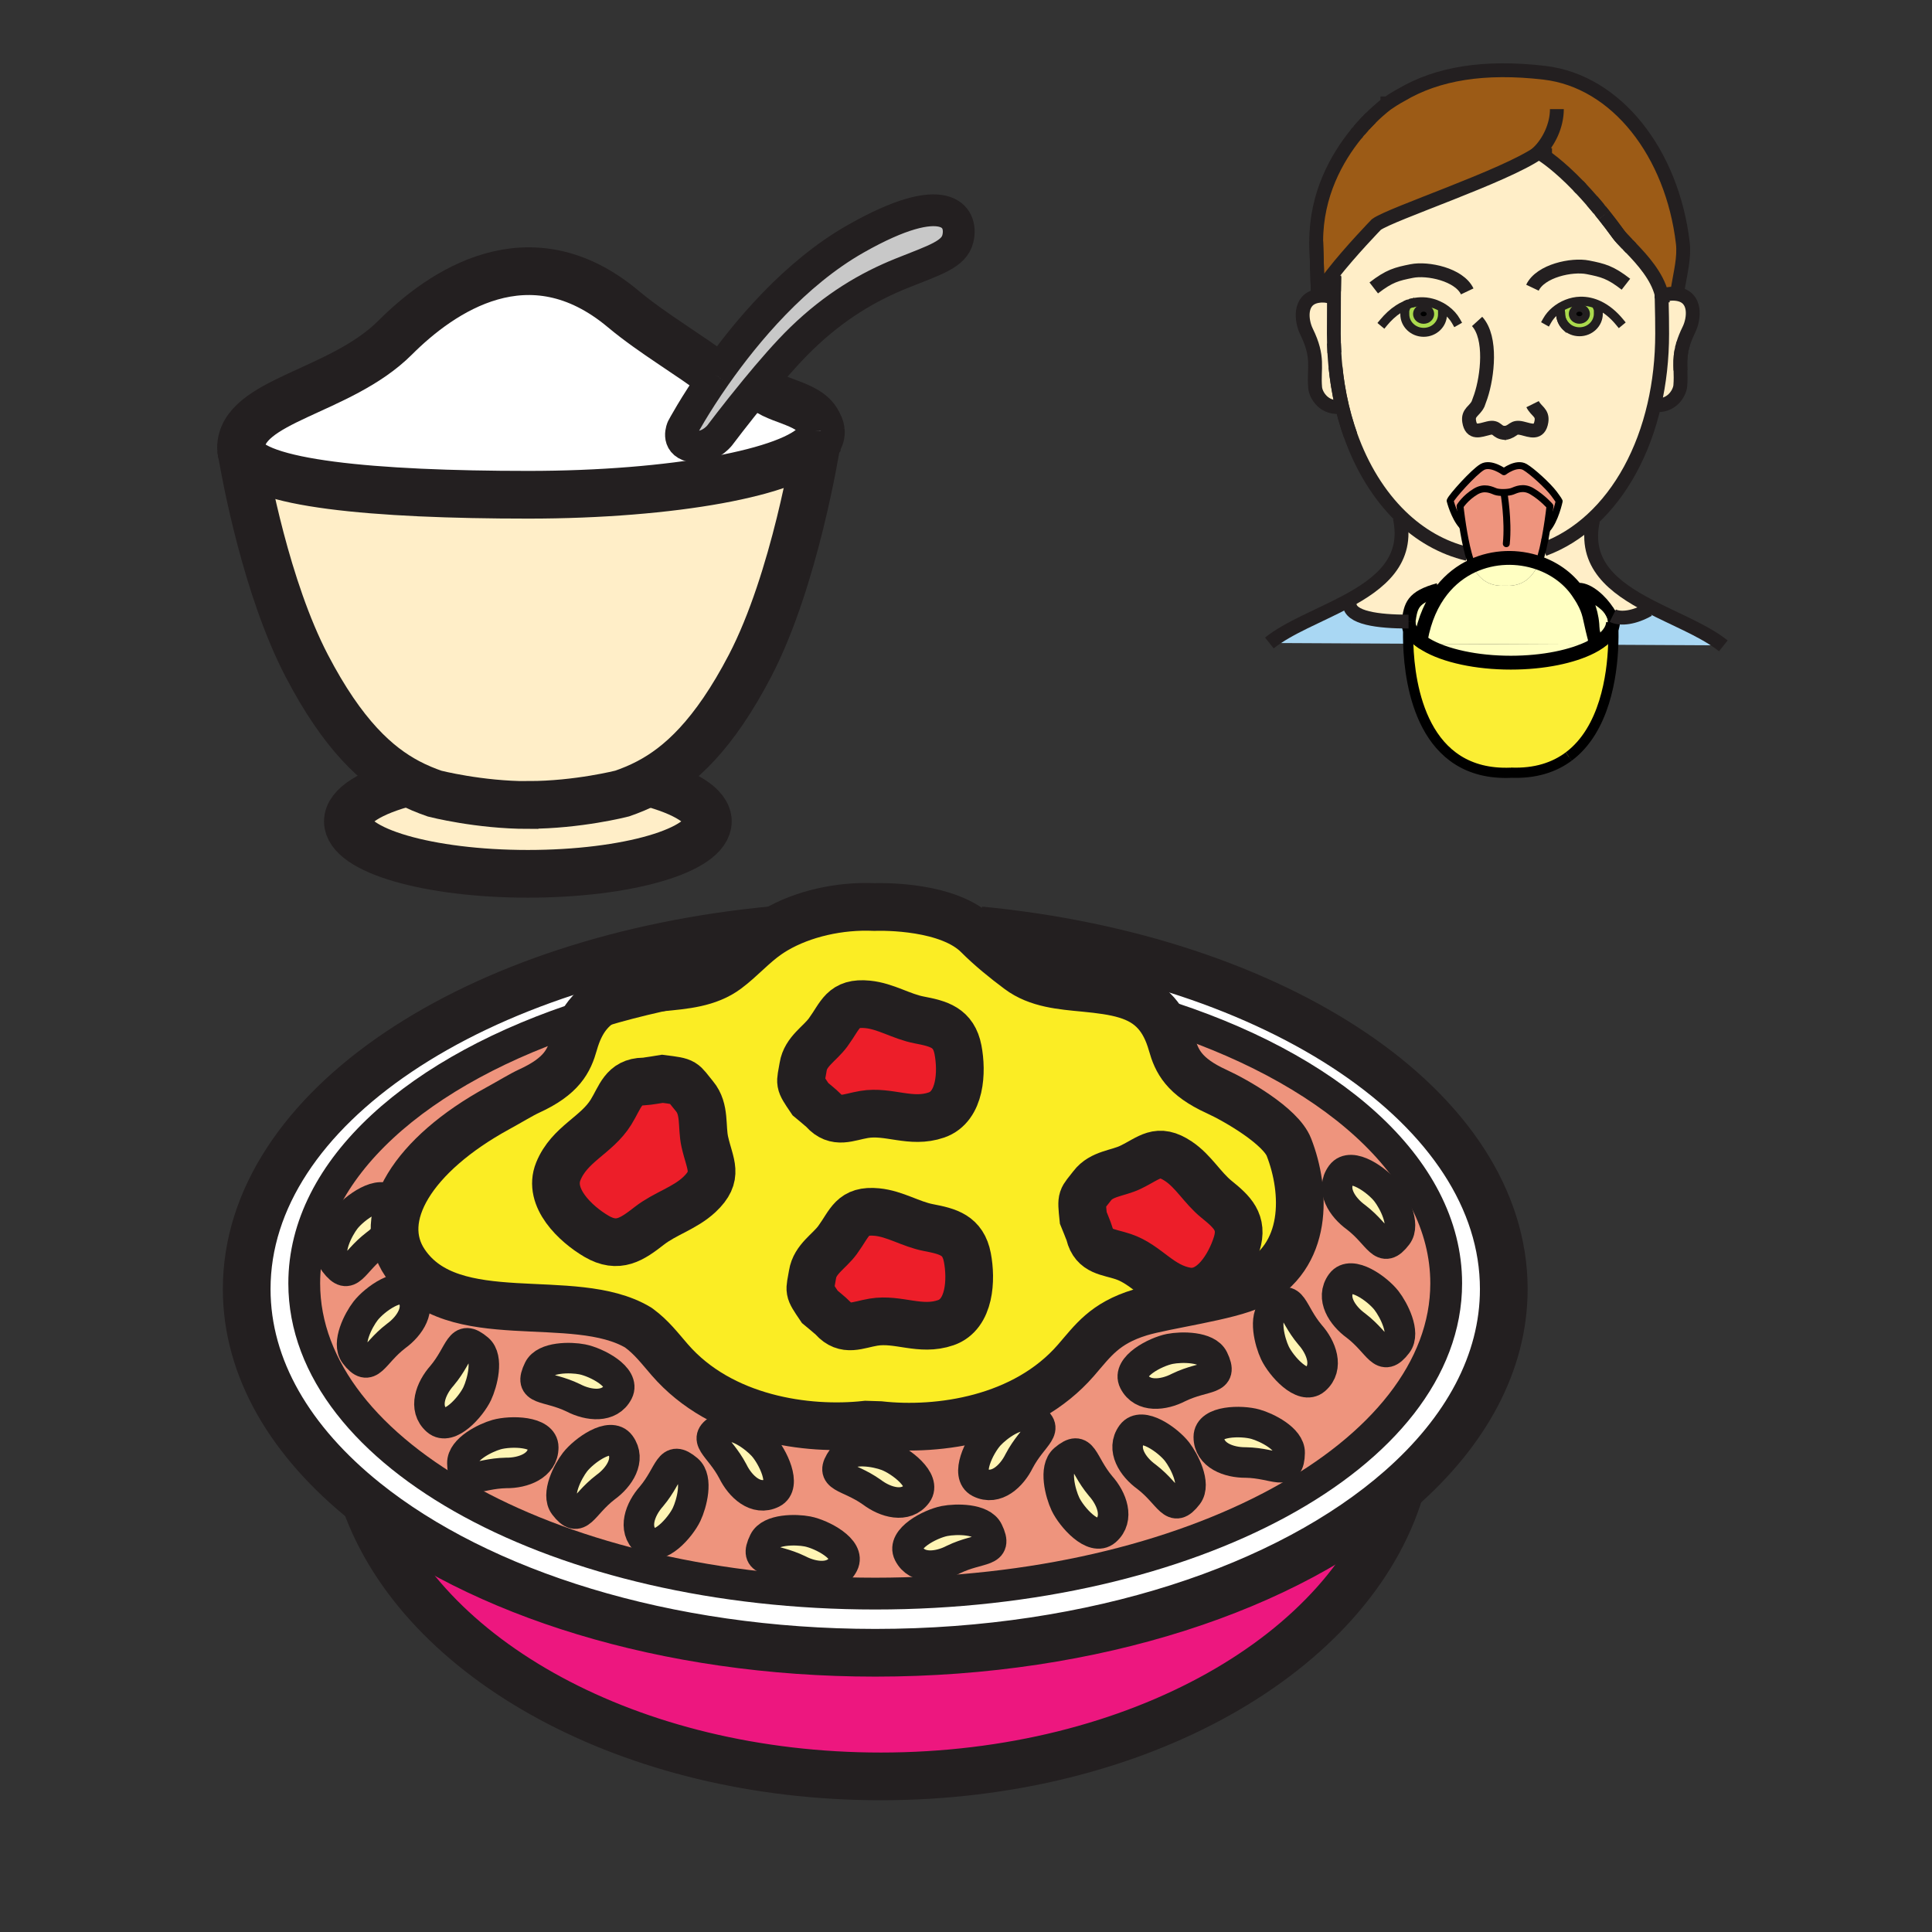 <?xml version="1.0" encoding="iso-8859-1"?>
<!-- Generator: Adobe Illustrator 12.0.1, SVG Export Plug-In . SVG Version: 6.00 Build 51448)  -->
<!DOCTYPE svg PUBLIC "-//W3C//DTD SVG 1.1//EN" "http://www.w3.org/Graphics/SVG/1.1/DTD/svg11.dtd">
<svg  version="1.1" id="Layer_1" xmlns="http://www.w3.org/2000/svg" xmlns:xlink="http://www.w3.org/1999/xlink" width="850.499" height="850.502"
	 viewBox="0 0 850.499 850.502" style="overflow:visible;enable-background:new 0 0 850.499 850.502;" xml:space="preserve">
<rect x="0" y="0" width="850.499" height="850.502" fill="#333333" stroke="none"/>
<g>
	<g id="XMLID_9_">
		<g>
			<path style="fill:#FFEEC8;" d="M738.479,129.455c8.498,1.363,7.353,10.902,5.018,15.654c-1.149,2.343-1.96,4.391-2.526,6.233
				c-0.069,0.231-0.14,0.457-0.2,0.679c-0.057,0.205-0.113,0.405-0.166,0.605c-0.069,0.274-0.139,0.544-0.195,0.806
				c-0.087,0.366-0.161,0.723-0.223,1.072c-0.592,3.136-0.501,5.749-0.413,8.537c0.065,2.06,0.13,4.216-0.074,6.747
				c-0.271,3.263-3.895,9.517-11.451,8.458c2.252-9.769,3.459-20.279,3.459-31.316c0-5.144-0.057-8.942-0.192-14.465
				c-0.009-0.392-0.018-0.797-0.03-1.207c-0.009-0.414-0.018-0.836-0.03-1.272h0.104l0.818-0.008
				c1.246-0.444,2.588-0.693,4.025-0.693C737.076,129.285,737.769,129.342,738.479,129.455z"/>
			<path style="fill:#FFEEC8;" d="M731.483,131.258c0.013,0.41,0.021,0.814,0.03,1.207
				C731.501,132.073,731.492,131.668,731.483,131.258z"/>
			<path style="fill:#FFEEC8;" d="M731.448,129.986c-0.004-0.174-0.008-0.353-0.013-0.531c0.005,0.179,0.009,0.353,0.018,0.531
				c0.013,0.436,0.021,0.858,0.03,1.272C731.471,130.845,731.462,130.422,731.448,129.986z"/>
			<path style="fill:#A9D7F3;" d="M726.152,266.837c10.71,5.579,22.54,10.227,30.737,16.146l-0.749,1.102l-45.965-0.239
				c0.184-4.996-0.004-8.637-0.082-9.826v-0.004c0.004-0.126,0.009-0.252,0.009-0.379c0-0.074,0-0.148-0.005-0.222
				c-0.004-0.013-0.004-0.026-0.004-0.039c0,0,0.004-0.004,0-0.009c-0.026-0.749-0.188-1.49-0.466-2.217l0.344-0.126
				c3.484,1.742,9.582,0.871,15.68-2.613L726.152,266.837z"/>
			<path style="fill:#9C5B16;" d="M717.394,108.54c0.227,0.235,0.457,0.47,0.688,0.714
				C717.847,109.01,717.62,108.775,717.394,108.54z"/>
			<path style="fill:#9C5B16;" d="M716.731,107.856c0.218,0.222,0.439,0.453,0.662,0.684
				C717.167,108.309,716.949,108.078,716.731,107.856z"/>
			<path style="fill:#9C5B16;" d="M712.48,103.161c0.818,1.133,2.229,2.605,3.929,4.36c-1.703-1.755-3.114-3.227-3.934-4.36
				c-2.203-3.044-4.342-5.854-6.402-8.437C708.138,97.312,710.276,100.116,712.48,103.161z"/>
			<path style="fill:#FFEEC8;" d="M710.094,273.375c0,0.013,0,0.026,0.004,0.039C710.098,273.401,710.098,273.388,710.094,273.375z"
				/>
			<path style="fill:#FFFFFF;" d="M702.314,283.802c4.748-2.796,7.588-6.159,7.779-9.783c0.078,1.189,0.266,4.83,0.082,9.826
				L702.314,283.802z"/>
			<path style="fill:#9E5B16;" d="M710.094,273.366c-0.083-1.276-0.749-2.896-1.799-4.591c0.583,0.771,1.032,1.563,1.333,2.374
				C709.906,271.876,710.067,272.617,710.094,273.366z"/>
			<path style="fill:#9C5B16;" d="M704.545,92.825c0.509,0.619,1.015,1.25,1.528,1.895
				C705.555,94.075,705.046,93.444,704.545,92.825z"/>
			<path style="fill:#9C5B16;" d="M702.306,90.129c0.492,0.58,0.984,1.172,1.485,1.777C703.29,91.301,702.794,90.708,702.306,90.129
				z"/>
			<path style="fill:#9E5B16;" d="M700.891,283.793l1.424,0.009c-0.553,0.327-1.133,0.645-1.733,0.954l-0.004-0.004
				C700.689,284.434,700.795,284.116,700.891,283.793z"/>
			<path style="fill:#FFFFC2;" d="M710.094,274.02c-0.191,3.624-3.031,6.986-7.779,9.783l-1.424-0.009
				c0.396-1.294,0.657-2.613,0.81-3.942c0.771-6.69-1.307-13.559-4.072-18.467c4.765,2.073,8.567,4.595,10.667,7.391
				c1.05,1.694,1.716,3.314,1.799,4.591c0.004,0.004,0,0.009,0,0.009c0.004,0.013,0.004,0.026,0.004,0.039
				c0.005,0.074,0.005,0.148,0.005,0.222c0,0.126-0.005,0.252-0.009,0.379V274.02z"/>
			<path style="fill:#9C5B16;" d="M700.855,88.435c0.479,0.553,0.963,1.115,1.45,1.694C701.818,89.55,701.33,88.988,700.855,88.435z
				"/>
			<path style="fill:#FFFFC2;" d="M627.212,283.41c-0.004,0-0.004,0-0.004-0.004c-0.157-0.096-0.31-0.192-0.462-0.292
				c-0.771-0.501-1.48-1.015-2.125-1.546l0.854-0.092c1.624-9.02,4.917-16.189,9.255-21.677c3.833-4.843,8.477-8.376,13.507-10.702
				c0.004,0.004,0.004,0.013,0.009,0.018c3.567,7.652,9.412,9.029,14.286,8.724c4.874,0.305,10.719-1.072,14.286-8.724
				c0.188-0.405,0.374-0.845,0.553-1.311c7.356,2.565,13.799,7.309,17.919,13.859c0.466,0.74,0.997,1.494,1.468,2.334
				c3.245,5.762,2.827,7.67,4.943,15.854c-0.152,1.329-0.413,2.648-0.81,3.942L627.212,283.41z"/>
			<path style="fill:#FFFFC2;" d="M700.581,284.756c-8.24,4.233-21.081,6.96-35.498,6.96c-7.617,0-14.791-0.758-21.08-2.104
				c-6.612-1.407-12.248-3.458-16.386-5.954c-0.14-0.083-0.274-0.166-0.405-0.248l73.679,0.383c-0.096,0.322-0.201,0.64-0.313,0.958
				L700.581,284.756z"/>
			<path style="fill:#FFEEC8;" d="M701.247,229.123c-4.225,19.273,9.13,29.504,24.905,37.715l-0.501,1.572
				c-6.098,3.484-12.195,4.355-15.68,2.613l-0.344,0.126c-0.301-0.811-0.75-1.603-1.333-2.374c-2.1-2.796-5.902-5.318-10.667-7.391
				c2.766,4.909,4.844,11.777,4.072,18.467c-2.116-8.184-1.698-10.092-4.943-15.854c-0.471-0.841-1.002-1.594-1.468-2.334
				c-4.12-6.551-10.563-11.294-17.919-13.859c0.671-1.733,1.281-3.851,1.821-6.111l0.439,0.109
				c7.723-2.849,14.848-7.313,21.186-13.141L701.247,229.123z"/>
			<path style="fill:#ABDA4D;" d="M692.271,138.192c0,1.477,1.342,2.67,2.997,2.67s2.996-1.193,2.996-2.67
				c0-1.472-1.341-2.67-2.996-2.67S692.271,136.72,692.271,138.192z M703.399,135.679c0.291,0.697,0.213,1.25,0.213,2.443
				c0,4.377-3.72,7.927-8.297,7.927c-2.296,0-4.373-0.889-5.876-2.322c-1.498-1.441-2.426-3.415-2.426-5.605
				c0-0.235-0.013-0.418-0.03-0.57c-0.026-0.253-0.062-0.418-0.074-0.584l-2.361-0.021c3.066-2.626,7.147-4.273,11.12-4.364
				c2.914-0.061,5.636,0.597,8.141,1.772L703.399,135.679z"/>
			<ellipse cx="695.268" cy="138.192" rx="2.996" ry="2.67"/>
			<path style="fill:#9C5B16;" d="M694.745,81.74c0.427,0.44,0.857,0.893,1.293,1.359C695.603,82.633,695.172,82.18,694.745,81.74z"
				/>
			<path style="fill:#ABDA4D;" d="M687.014,138.123c0,2.191,0.928,4.164,2.426,5.605c-1.503-1.437-2.431-3.415-2.431-5.605
				c0-0.235-0.013-0.418-0.025-0.57C687.001,137.705,687.014,137.888,687.014,138.123z"/>
			<path style="fill:#EE947D;" d="M680.929,232.886c0.91-5.514,1.39-10.052,1.39-10.052s-3.219-3.742-7.896-6.546
				c-3.911-2.348-7.061-0.623-8.72,0c-1.668,0.627-5.715,0.727-7.379,0.104c-1.663-0.623-4.813-2.348-8.728,0
				c-4.67,2.809-6.856,6.442-6.856,6.442s0.401,3.759,1.154,8.589l-0.218,0.035c-3.532-3.946-5.296-11.015-5.296-11.015
				c0.623-1.764,10.388-12.67,14.125-14.848c3.741-2.187,9.556,2.073,9.556,2.073s5.51-4.26,9.247-2.073
				c3.132,1.82,10.122,8.193,12.801,11.773c0,0,2.095,2.809,2.261,3.284c0,0-1.765,8.31-5.297,12.256L680.929,232.886z"/>
			<path style="fill:#9C5B16;" d="M679.857,32.026c31.844,3.711,56.282,35.432,60.942,74.911c0.758,6.42-1.063,13.206-2.173,20
				l-2.226,2.348c-1.438,0-2.779,0.249-4.025,0.693l-0.818,0.008c-0.039-0.183-0.078-0.357-0.122-0.531
				c-1.969-7.901-8.371-15.014-13.354-20.201c-0.231-0.244-0.462-0.479-0.688-0.714c-0.223-0.231-0.444-0.462-0.662-0.684
				c-0.109-0.113-0.218-0.222-0.322-0.335c-1.699-1.755-3.11-3.227-3.929-4.36c-2.204-3.044-4.343-5.849-6.407-8.437
				c0-0.004,0-0.004,0-0.004c-0.514-0.645-1.02-1.276-1.528-1.895c-0.253-0.309-0.506-0.619-0.754-0.919
				c-0.501-0.605-0.993-1.198-1.485-1.777c-0.487-0.579-0.971-1.141-1.45-1.694c-1.677-1.934-3.284-3.711-4.817-5.335
				c-0.436-0.466-0.866-0.919-1.293-1.359c-8.507-8.807-14.491-12.862-16.543-14.125c-0.514-0.322-0.779-0.461-0.779-0.461
				c-0.035,0.021-0.062,0.043-0.096,0.065c-14.865,10.383-65.046,26.926-71.427,31.608c0,0-11.39,11.738-19.277,21.838
				c-2.479,3.18-4.612,6.189-5.941,8.628c-0.191,0.344-0.361,0.675-0.518,0.998l-0.745-24.069c0-20.706,9.107-36.73,17.505-47.101
				c0.244-0.3,0.488-0.597,0.728-0.889c0.239-0.287,0.483-0.575,0.723-0.858c0.602-0.701,1.193-1.376,1.777-2.021
				c0.117-0.126,0.23-0.252,0.349-0.379c0.23-0.252,0.461-0.501,0.688-0.745c0.345-0.366,0.68-0.719,1.011-1.059
				c0.223-0.231,0.44-0.453,0.658-0.671c0.108-0.109,0.213-0.218,0.322-0.322c0.104-0.109,0.213-0.213,0.317-0.318
				c4.208-4.168,7.266-6.337,7.266-6.337c0.004-0.004,0.004-0.004,0.004-0.004c3.628-2.465,6.05-3.702,6.05-3.702
				C632.809,32.305,653.484,28.951,679.857,32.026z"/>
			<path style="fill:#FFFFC2;" d="M677.37,247.804c-0.179,0.466-0.365,0.906-0.553,1.311c-3.567,7.652-9.412,9.029-14.286,8.724
				c0.018-0.004,0.035-0.004,0.052-0.004h-0.104c0.018,0,0.035,0,0.053,0.004c-4.874,0.305-10.719-1.072-14.286-8.724
				c-0.005-0.004-0.005-0.013-0.009-0.018C657.549,244.785,668.176,244.594,677.37,247.804z"/>
			<path style="fill:#FBEE34;" d="M627.617,283.658c4.138,2.496,9.773,4.547,16.386,5.954c6.289,1.346,13.463,2.104,21.08,2.104
				c14.417,0,27.258-2.727,35.498-6.96c0.601-0.309,1.181-0.627,1.733-0.954l7.861,0.043c-0.496,13.62-3.759,37.344-19.6,49.187
				c-6.315,4.721-14.63,7.557-25.566,7.108l0.113,0.035c-38.712,1.59-44.584-37.95-45.189-56.805l7.274,0.035
				c0,0,0,0.004,0.004,0.004C627.343,283.493,627.478,283.576,627.617,283.658z"/>
			<path style="fill:#FFEEC8;" d="M703.399,135.679l0.409-1.324c-2.505-1.176-5.227-1.833-8.141-1.772
				c-3.973,0.091-8.054,1.738-11.12,4.364l2.361,0.021c0.013,0.166,0.048,0.331,0.074,0.584c0.013,0.152,0.025,0.335,0.025,0.57
				c0,2.191,0.928,4.168,2.431,5.605c1.503,1.433,3.58,2.322,5.876,2.322c4.577,0,8.297-3.55,8.297-7.927
				C703.612,136.929,703.69,136.376,703.399,135.679z M662.623,190.598c-0.101,0.018-0.201,0.03-0.306,0.048l0.697-0.043
				C662.88,190.603,662.744,190.603,662.623,190.598z M618.423,138.367c0,4.381,3.72,7.927,8.302,7.927
				c4.586,0,8.297-3.545,8.297-7.927l1.603-1.86c-2.948-2.226-6.642-3.598-10.253-3.681c-1.328-0.026-2.621,0.096-3.867,0.349
				c-0.453,0.087-0.901,0.196-1.342,0.327c-0.222,0.061-0.439,0.126-0.657,0.2c-0.653,0.209-1.298,0.458-1.921,0.736
				c-1.041,0.466-2.047,1.023-3.014,1.651l2.87,0.592C618.388,137.121,618.423,137.617,618.423,138.367z M590.817,179.017
				c-0.74-3.119-1.372-6.315-1.895-9.586c-0.414-2.613-0.758-5.274-1.028-7.971c-0.204-2.025-0.361-4.072-0.479-6.141
				c-0.079-1.381-0.136-2.77-0.175-4.168c-0.039-1.398-0.061-2.805-0.061-4.22c0-3.624,0.004-9.979,0.057-16.107
				c0.004-0.858,0.013-1.712,0.021-2.552c0.026-2.313,0.062-4.534,0.101-6.494c0.004-0.179,0.009-0.353,0.013-0.527l-0.749-0.584
				c7.888-10.1,19.277-21.838,19.277-21.838c6.381-4.682,56.562-21.225,71.427-31.608c0.165,0.148,0.475,0.278,0.875,0.396
				c2.052,1.263,8.036,5.318,16.543,14.125c0.427,0.44,0.857,0.893,1.293,1.359c1.533,1.625,3.141,3.402,4.817,5.335
				c0.475,0.553,0.963,1.115,1.45,1.694c0.488,0.58,0.984,1.172,1.485,1.777c0.248,0.3,0.501,0.61,0.754,0.919
				c0.501,0.619,1.01,1.25,1.528,1.895c0,0,0,0,0,0.004c2.061,2.583,4.199,5.392,6.402,8.437c0.819,1.133,2.23,2.605,3.934,4.36
				c0.104,0.113,0.213,0.222,0.322,0.335c0.218,0.222,0.436,0.453,0.662,0.684c0.227,0.235,0.453,0.47,0.688,0.714
				c4.982,5.187,11.385,12.3,13.354,20.201c0.005,0.179,0.009,0.357,0.013,0.531c0.014,0.436,0.022,0.858,0.035,1.272
				c0.009,0.41,0.018,0.814,0.03,1.207c0.136,5.523,0.192,9.321,0.192,14.465c0,11.037-1.207,21.547-3.459,31.316
				c-4.834,20.985-14.495,38.534-27.431,50.416c-6.338,5.828-13.463,10.292-21.186,13.141l-0.439-0.109
				c0.326-1.359,0.631-2.774,0.91-4.19c0.309-1.564,0.583-3.127,0.827-4.617l0.144,0.022c3.532-3.946,5.297-12.256,5.297-12.256
				c-0.166-0.475-2.261-3.284-2.261-3.284c-2.679-3.58-9.669-9.953-12.801-11.773c-3.737-2.187-9.247,2.073-9.247,2.073
				s-5.814-4.26-9.556-2.073c-3.737,2.178-13.502,13.084-14.125,14.848c0,0,1.764,7.069,5.296,11.015l0.218-0.035
				c0.605,3.876,1.446,8.437,2.496,12.304l-0.393,0.109c-11.036-2.604-21.037-8.389-29.53-16.677
				c-9.355-9.138-16.891-21.312-21.974-35.628c-0.405-1.146-0.797-2.304-1.171-3.48
				C592.386,185.119,591.549,182.105,590.817,179.017z"/>
			<path style="fill:#9E5B16;" d="M662.583,257.834c-0.017,0-0.034,0-0.052,0.004c-0.018-0.004-0.035-0.004-0.053-0.004H662.583z"/>
			<path style="fill:#EE947D;" d="M658.323,216.392c1.664,0.623,5.711,0.522,7.379-0.104c1.659-0.623,4.809-2.348,8.72,0
				c4.678,2.805,7.896,6.546,7.896,6.546s-0.479,4.538-1.39,10.052c-0.244,1.49-0.519,3.053-0.827,4.617
				c-0.279,1.416-0.584,2.831-0.91,4.19c-0.54,2.26-1.15,4.377-1.821,6.111c-9.194-3.21-19.821-3.019-29.134,1.293
				c-0.675-1.455-1.294-3.314-1.847-5.371c-1.05-3.868-1.891-8.428-2.496-12.304c-0.753-4.83-1.154-8.589-1.154-8.589
				s2.187-3.633,6.856-6.442C653.511,214.044,656.66,215.769,658.323,216.392z"/>
			<path style="fill:#FFFFC2;" d="M627.208,283.406c0,0.004,0,0.004,0.004,0.004C627.208,283.41,627.208,283.406,627.208,283.406z"
				/>
			<path style="fill:#FFFFFF;" d="M619.934,283.371c-0.135-4.207-0.008-7.382,0.074-8.846c0.039,2.496,1.825,4.896,4.557,7.047
				c0.67,0.532,1.406,1.045,2.182,1.542c0.152,0.1,0.305,0.196,0.462,0.292L619.934,283.371z"/>
			<path d="M626.698,140.88c-1.659,0-2.992-1.193-2.992-2.666c0-1.477,1.333-2.679,2.992-2.679c1.65,0,2.992,1.202,2.992,2.679
				C629.69,139.687,628.349,140.88,626.698,140.88z"/>
			<path style="fill:#FFFFC2;" d="M625.475,281.476l-0.854,0.092c-2.919-2.396-4.557-5.087-4.557-7.932
				c1.055-6.969,1.512-10.658,13.25-13.938l1.415,0.1C630.392,265.287,627.099,272.456,625.475,281.476z"/>
			<path style="fill:#FFFFFF;" d="M626.746,283.114c-0.775-0.497-1.512-1.01-2.182-1.542l0.057-0.004
				C625.266,282.099,625.976,282.613,626.746,283.114z"/>
			<path style="fill:#FFFFFF;" d="M620.064,273.636c0,2.844,1.638,5.536,4.557,7.932l-0.057,0.004
				c-2.731-2.151-4.518-4.551-4.557-7.047c0.022-0.431,0.044-0.714,0.053-0.828C620.064,273.658,620.064,273.636,620.064,273.636z"
				/>
			<path style="fill:#FFEEC8;" d="M622.504,133.175c-0.453,0.091-0.897,0.2-1.342,0.327
				C621.603,133.371,622.051,133.262,622.504,133.175z"/>
			<path style="fill:#A9D7F3;" d="M620.008,274.525c-0.009-0.274,0.009-0.549,0.053-0.828
				C620.052,273.811,620.03,274.094,620.008,274.525z"/>
			<path style="fill:#A9D7F3;" d="M619.934,283.371l-61.134-0.322c8.45-6.764,21.761-11.777,33.521-18.014l1.794,0.762
				c0,6.259,12.57,7.84,25.95,7.84c0,0,0,0.022-0.004,0.061c-0.044,0.279-0.062,0.553-0.053,0.828
				C619.926,275.988,619.799,279.164,619.934,283.371z"/>
			<path style="fill:#FFEEC8;" d="M620.505,133.702c-0.653,0.209-1.294,0.458-1.921,0.736
				C619.207,134.159,619.852,133.911,620.505,133.702z"/>
			<path style="fill:#ABDA4D;" d="M626.698,140.88c1.65,0,2.992-1.193,2.992-2.666c0-1.477-1.342-2.679-2.992-2.679
				c-1.659,0-2.992,1.202-2.992,2.679C623.706,139.687,625.039,140.88,626.698,140.88z M622.504,133.175
				c1.246-0.252,2.539-0.375,3.867-0.349c3.611,0.083,7.305,1.455,10.253,3.681l-1.603,1.86c0,4.381-3.711,7.927-8.297,7.927
				c-4.582,0-8.302-3.545-8.302-7.927c0-0.75-0.035-1.246,0.018-1.686l-2.87-0.592c0.967-0.627,1.973-1.185,3.014-1.651
				c0.627-0.279,1.268-0.527,1.921-0.736c0.218-0.074,0.436-0.139,0.657-0.2C621.606,133.375,622.051,133.266,622.504,133.175z"/>
			<path style="fill:#FFEEC8;" d="M592.32,265.034c15.322-8.123,28.006-18.324,23.877-37.175l0.27-0.701
				c8.493,8.289,18.494,14.073,29.53,16.677l0.393-0.109c0.553,2.056,1.172,3.916,1.847,5.371
				c-5.03,2.326-9.674,5.858-13.507,10.702l-1.415-0.1c-11.738,3.279-12.195,6.969-13.25,13.938c-13.38,0-25.95-1.581-25.95-7.84
				L592.32,265.034z"/>
			<polygon style="fill:#9C5B16;" points="610.762,45.52 610.766,45.52 610.762,45.524 			"/>
			<path style="fill:#9C5B16;" d="M603.496,51.861c-0.104,0.104-0.213,0.209-0.317,0.318
				C603.287,52.066,603.392,51.961,603.496,51.861z"/>
			<path style="fill:#9C5B16;" d="M603.179,52.179c-0.109,0.104-0.214,0.213-0.322,0.322
				C602.965,52.389,603.074,52.28,603.179,52.179z"/>
			<path style="fill:#9C5B16;" d="M602.856,52.501c-0.218,0.218-0.436,0.44-0.658,0.671
				C602.421,52.941,602.639,52.719,602.856,52.501z"/>
			<path style="fill:#9C5B16;" d="M601.188,54.231c0.34-0.366,0.68-0.719,1.011-1.059C601.867,53.512,601.532,53.865,601.188,54.231
				z"/>
			<path style="fill:#9C5B16;" d="M601.188,54.231c-0.227,0.244-0.457,0.492-0.688,0.745
				C600.73,54.723,600.961,54.475,601.188,54.231z"/>
			<path style="fill:#9C5B16;" d="M598.374,57.375c0.602-0.701,1.193-1.376,1.777-2.021
				C599.567,55.999,598.976,56.674,598.374,57.375z"/>
			<path style="fill:#9C5B16;" d="M597.651,58.233c-0.239,0.292-0.483,0.588-0.728,0.889
				C597.168,58.822,597.407,58.525,597.651,58.233z"/>
			<path style="fill:#FFEEC8;" d="M593.322,188.05c0.374,1.176,0.766,2.334,1.171,3.48
				C594.084,190.385,593.696,189.226,593.322,188.05z"/>
			<path style="fill:#FFEEC8;" d="M590.813,179.017h0.004c0.731,3.088,1.568,6.102,2.505,9.034
				C592.381,185.119,591.545,182.105,590.813,179.017z"/>
			<path style="fill:#FFEEC8;" d="M590.817,179.017h-0.004c-0.741-3.123-1.372-6.32-1.891-9.586
				C589.445,172.701,590.077,175.898,590.817,179.017z"/>
			<path style="fill:#FFEEC8;" d="M587.895,161.459c0.271,2.696,0.614,5.357,1.028,7.971
				C588.509,166.817,588.165,164.156,587.895,161.459z"/>
			<path style="fill:#FFEEC8;" d="M587.241,151.15c0.039,1.398,0.096,2.788,0.175,4.168
				C587.337,153.938,587.28,152.548,587.241,151.15z"/>
			<path style="fill:#FFEEC8;" d="M587.259,128.271c0.026-2.313,0.057-4.534,0.101-6.494
				C587.32,123.736,587.285,125.958,587.259,128.271z"/>
			<path style="fill:#FFEEC8;" d="M588.923,169.43c0.519,3.267,1.149,6.464,1.891,9.586c-7.841,1.359-11.595-5.065-11.865-8.393
				c-0.728-8.837,1.873-13.093-3.802-24.669c-2.335-4.756-3.48-14.295,5.013-15.654h0.005c2.234-0.362,4.276-0.135,6.102,0.518
				l0.972,0.004c-0.053,6.128-0.057,12.483-0.057,16.107c0,1.416,0.021,2.822,0.061,4.22c0.039,1.398,0.096,2.788,0.175,4.168
				c0.117,2.069,0.274,4.116,0.479,6.141C588.165,164.156,588.509,166.817,588.923,169.43z"/>
			<polygon style="fill:#9C5B16;" points="579.419,106.223 580.164,130.292 580.159,130.3 			"/>
		</g>
		<g>
			<path style="fill:none;stroke:#231F20;stroke-width:6.098;" d="M662.623,190.598c-0.104,0.018-0.201,0.03-0.306,0.048"/>
			<path style="fill:none;stroke:#231F20;stroke-width:6.098;" d="M731.436,129.455c0.005,0.179,0.009,0.353,0.018,0.531"/>
			<path style="fill:none;stroke:#231F20;stroke-width:6.098;" d="M587.259,128.271c0.026-2.313,0.062-4.534,0.101-6.494"/>
			<path style="fill:none;stroke:#231F20;stroke-width:6.098;" d="M587.416,155.318c-0.079-1.381-0.136-2.77-0.175-4.168"/>
			<path style="fill:none;stroke:#231F20;stroke-width:6.098;" d="M594.493,191.53c-0.405-1.146-0.797-2.304-1.171-3.48
				c-0.937-2.932-1.773-5.945-2.505-9.034c-0.74-3.119-1.372-6.315-1.895-9.586c-0.414-2.613-0.758-5.274-1.028-7.971"/>
			<path style="fill:none;stroke:#231F20;stroke-width:6.098;" d="M696.038,83.099c-0.436-0.466-0.866-0.919-1.293-1.359"/>
			<path style="fill:none;stroke:#231F20;stroke-width:6.098;" d="M703.791,91.906c-0.501-0.605-0.993-1.198-1.485-1.777
				c-0.487-0.579-0.971-1.141-1.45-1.694"/>
			<path style="fill:none;stroke:#231F20;stroke-width:6.098;" d="M706.073,94.72c-0.514-0.645-1.02-1.276-1.528-1.895"/>
			<path style="fill:none;stroke:#231F20;stroke-width:6.098;" d="M716.409,107.521c-1.699-1.755-3.11-3.227-3.929-4.36
				c-2.204-3.044-4.343-5.849-6.407-8.437"/>
			<path style="fill:none;stroke:#231F20;stroke-width:6.098;" d="M718.082,109.254c-0.231-0.244-0.462-0.479-0.688-0.714
				c-0.223-0.231-0.444-0.462-0.662-0.684"/>
			<line style="fill:none;stroke:#231F20;stroke-width:6.098;" x1="610.762" y1="45.524" x2="610.766" y2="45.52"/>
			<path style="fill:none;stroke:#231F20;stroke-width:6.098;" d="M600.5,54.976c0.23-0.252,0.461-0.501,0.688-0.745
				c0.345-0.366,0.68-0.719,1.011-1.059c0.223-0.231,0.44-0.453,0.658-0.671c0.108-0.109,0.213-0.218,0.322-0.322
				c0.104-0.109,0.213-0.213,0.317-0.318"/>
			<path style="fill:none;stroke:#231F20;stroke-width:6.098;" d="M598.374,57.375c0.602-0.701,1.193-1.376,1.777-2.021"/>
			<path style="fill:none;stroke:#231F20;stroke-width:6.098;" d="M596.924,59.122c0.244-0.3,0.488-0.597,0.728-0.889"/>
			<path style="fill:none;stroke:#231F20;stroke-width:6.098;" d="M580.682,129.294c-0.187,0.349-0.361,0.684-0.518,1.006v-0.009
				l-0.745-24.069"/>
			<path style="fill:none;stroke:#231F20;stroke-width:6.098;" d="M731.483,131.258c-0.009-0.414-0.018-0.836-0.03-1.272"/>
			<path style="fill:none;stroke:#231F20;stroke-width:6.098;" d="M740.186,154.504c-0.588,3.136-0.501,5.749-0.413,8.537"/>
			<path style="fill:none;stroke:#231F20;stroke-width:6.098;" d="M740.604,152.626c-0.069,0.27-0.135,0.54-0.195,0.806"/>
			<path style="fill:none;stroke:#231F20;stroke-width:6.098;" d="M740.97,151.342c-0.069,0.231-0.14,0.457-0.2,0.679"/>
			<path style="fill:none;stroke:#231F20;stroke-width:3.946;stroke-linecap:square;stroke-miterlimit:10;" d="M689.439,143.728
				c-1.498-1.441-2.426-3.415-2.426-5.605c0-0.235-0.013-0.418-0.03-0.57"/>
			<path style="fill:none;stroke:#231F20;stroke-width:3.946;stroke-linecap:square;stroke-miterlimit:10;" d="M622.504,133.175
				c1.246-0.252,2.539-0.375,3.867-0.349c3.611,0.083,7.305,1.455,10.253,3.681c1.769,1.328,3.271,2.975,4.316,4.826"/>
			<path style="fill:none;stroke:#231F20;stroke-width:3.946;stroke-linecap:square;stroke-miterlimit:10;" d="M620.505,133.702
				c0.218-0.074,0.436-0.139,0.657-0.2"/>
			<path style="fill:none;stroke:#231F20;stroke-width:3.946;stroke-linecap:square;stroke-miterlimit:10;" d="M609.149,141.929
				c1.869-2.247,4.017-4.277,6.421-5.84c0.967-0.627,1.973-1.185,3.014-1.651"/>
			<path style="fill:none;stroke:#231F20;stroke-width:3.946;stroke-linecap:square;stroke-miterlimit:10;" d="M635.021,138.367
				c0,4.381-3.711,7.927-8.297,7.927c-4.582,0-8.302-3.545-8.302-7.927c0-0.75-0.035-1.246,0.018-1.686
				c0.03-0.192,0.061-0.379,0.13-0.562"/>
			<path style="fill:none;stroke:#231F20;stroke-width:3.946;stroke-linecap:square;stroke-miterlimit:10;" d="M712.886,141.681
				c-2.526-3.053-5.589-5.693-9.077-7.326c-2.505-1.176-5.227-1.833-8.141-1.772c-3.973,0.091-8.054,1.738-11.12,4.364
				c-1.397,1.193-2.582,2.6-3.453,4.142"/>
			<path style="fill:none;stroke:#231F20;stroke-width:3.946;stroke-linecap:square;stroke-miterlimit:10;" d="M686.909,136.968
				c0.013,0.166,0.048,0.331,0.074,0.584c0.013,0.152,0.025,0.335,0.025,0.57c0,2.191,0.928,4.168,2.431,5.605
				c1.503,1.433,3.58,2.322,5.876,2.322c4.577,0,8.297-3.55,8.297-7.927c0-1.193,0.078-1.747-0.213-2.443"/>
			<path style="fill:none;stroke:#231F20;stroke-width:6.098;" d="M586.266,130.818c-1.825-0.653-3.867-0.88-6.102-0.518h-0.005
				c-8.493,1.359-7.348,10.897-5.013,15.654c5.675,11.577,3.074,15.832,3.802,24.669c0.271,3.328,4.024,9.752,11.865,8.393h0.004
				c0.074-0.009,0.148-0.021,0.23-0.039"/>
			<path style="fill:none;stroke:#231F20;stroke-width:6.098;" d="M732.376,129.978c1.246-0.444,2.588-0.693,4.025-0.693
				c0.675,0,1.367,0.057,2.077,0.17c8.498,1.363,7.353,10.902,5.018,15.654c-1.149,2.343-1.96,4.391-2.526,6.233
				c-0.069,0.231-0.14,0.457-0.2,0.679c-0.057,0.205-0.113,0.405-0.166,0.605c-0.069,0.274-0.139,0.544-0.195,0.806
				c-0.087,0.366-0.161,0.723-0.223,1.072c-0.592,3.136-0.501,5.749-0.413,8.537c0.065,2.06,0.13,4.216-0.074,6.747
				c-0.271,3.263-3.895,9.517-11.451,8.458c-0.213-0.026-0.431-0.061-0.657-0.104"/>
			<path style="fill:none;stroke:#231F20;stroke-width:6.098;" d="M645.997,243.835c-11.036-2.604-21.037-8.389-29.53-16.677
				c-9.355-9.138-16.891-21.312-21.974-35.628c-0.409-1.146-0.797-2.304-1.171-3.48c-0.941-2.932-1.777-5.945-2.509-9.034
				c-0.741-3.123-1.372-6.32-1.891-9.586c-0.414-2.613-0.758-5.274-1.028-7.971c-0.204-2.025-0.361-4.072-0.479-6.141
				c-0.079-1.381-0.136-2.77-0.175-4.168c-0.039-1.398-0.061-2.805-0.061-4.22c0-3.624,0.004-9.979,0.057-16.107
				c0.004-0.858,0.013-1.712,0.021-2.552c0.026-2.313,0.057-4.534,0.101-6.494c0.004-0.179,0.009-0.353,0.013-0.527"/>
			<path style="fill:none;stroke:#231F20;stroke-width:6.098;" d="M731.409,128.558c0.009,0.305,0.018,0.605,0.026,0.897
				c0.005,0.179,0.009,0.357,0.013,0.531c0.014,0.436,0.022,0.858,0.035,1.272c0.009,0.41,0.018,0.814,0.03,1.207
				c0.136,5.523,0.192,9.321,0.192,14.465c0,11.037-1.207,21.547-3.459,31.316c-4.834,20.985-14.495,38.534-27.431,50.416
				c-6.338,5.828-13.463,10.292-21.186,13.141"/>
			<path style="fill:none;stroke:#231F20;stroke-width:6.098;" d="M662.623,190.598c3.959-0.736,3.249-3.08,7.495-2.047
				c3.659,0.884,7.54,2.705,8.454-3.014c0.628-3.938-2.334-4.46-3.906-7.623"/>
			<path style="fill:none;stroke:#231F20;stroke-width:6.098;" d="M662.623,190.598c0.121,0.004,0.257,0.004,0.392,0.004
				c0,0-0.697,0.043-0.706,0.043h0.009C662.422,190.628,662.522,190.616,662.623,190.598z"/>
			<path style="fill:none;stroke:#231F20;stroke-width:6.098;" d="M650.249,141.502c6.567,7.204,4.577,24.13,1.642,32.941
				l-1.237,3.437c-1.572,3.158-4.529,3.676-3.906,7.613c0.914,5.719,4.8,3.89,8.454,3.01c4.225-1.019,3.271,1.921,7.422,2.095"/>
			<path style="fill:none;stroke:#231F20;stroke-width:3.311;" d="M629.69,138.214c0,1.472-1.342,2.666-2.992,2.666
				c-1.659,0-2.992-1.193-2.992-2.666c0-1.477,1.333-2.679,2.992-2.679C628.349,135.536,629.69,136.738,629.69,138.214z"/>
			<ellipse style="fill:none;stroke:#231F20;stroke-width:3.311;" cx="695.268" cy="138.192" rx="2.997" ry="2.67"/>
			<path style="fill:none;stroke:#231F20;stroke-width:6.098;" d="M645.897,128.279c-3.541-7.461-17.396-10.366-24.413-8.964
				c-6.59,1.311-9.86,2.104-16.733,7.435"/>
			<path style="fill:none;stroke:#231F20;stroke-width:6.098;" d="M674.609,126.65c3.545-7.465,17.4-10.375,24.412-8.968
				c6.604,1.311,9.87,2.1,16.738,7.435"/>
			<path style="fill:none;stroke:#231F20;stroke-width:6.098;" d="M706.073,94.724c2.061,2.583,4.199,5.392,6.402,8.437
				c0.819,1.133,2.23,2.605,3.934,4.36c0.104,0.113,0.213,0.222,0.322,0.335c0.218,0.222,0.436,0.453,0.662,0.684
				c0.227,0.235,0.453,0.47,0.688,0.714c4.982,5.187,11.385,12.3,13.354,20.201c0.044,0.174,0.083,0.349,0.122,0.531
				c0.235,1.063,0.396,2.147,0.453,3.241"/>
			<path style="fill:none;stroke:#231F20;stroke-width:6.098;" d="M738.627,126.938c1.11-6.794,2.931-13.581,2.173-20
				c-4.66-39.479-29.099-71.2-60.942-74.911c-26.373-3.075-47.049,0.279-63.042,9.791c0,0-2.422,1.237-6.05,3.702h-0.004v0.004
				c0,0-3.058,2.169-7.266,6.337c-0.104,0.1-0.209,0.205-0.317,0.318c-0.104,0.101-0.214,0.209-0.322,0.322
				c-0.218,0.218-0.436,0.44-0.658,0.671c-0.331,0.34-0.671,0.692-1.011,1.059c-0.227,0.244-0.457,0.492-0.688,0.745
				c-0.118,0.126-0.231,0.252-0.349,0.379c-0.584,0.645-1.176,1.32-1.777,2.021c-0.239,0.283-0.483,0.571-0.723,0.858
				c-0.244,0.292-0.483,0.588-0.728,0.889c-8.397,10.371-17.505,26.395-17.505,47.101l0.74,24.078c0-0.004,0.005-0.004,0.005-0.009
				c0.156-0.322,0.326-0.653,0.518-0.998c1.329-2.439,3.463-5.449,5.941-8.628c7.888-10.1,19.277-21.838,19.277-21.838
				c6.381-4.682,56.562-21.225,71.427-31.608c0.034-0.022,0.061-0.044,0.096-0.065c0,0,0.266,0.139,0.779,0.461
				c2.052,1.263,8.036,5.318,16.543,14.125c0.427,0.44,0.857,0.893,1.293,1.359c1.533,1.625,3.141,3.402,4.817,5.335
				c0.475,0.553,0.963,1.115,1.45,1.694c0.488,0.58,0.984,1.172,1.485,1.777c0.248,0.3,0.501,0.61,0.754,0.919
				c0.501,0.619,1.01,1.25,1.528,1.895"/>
			<path style="fill:none;stroke:#231F20;stroke-width:6.098;" d="M683.225,68.264c-0.745,0.004-3.516-0.209-5.022-0.649
				c-0.4-0.118-0.71-0.248-0.875-0.396c-0.057-0.048-0.096-0.101-0.118-0.157c4.561-4.442,8.154-11.686,8.154-19.034"/>
			<path style="fill:none;stroke:#231F20;stroke-width:6.098;" d="M616.197,227.859c4.129,18.851-8.555,29.052-23.877,37.175
				c-11.76,6.237-25.07,11.25-33.521,18.014"/>
			<path style="fill:none;stroke:#231F20;stroke-width:6.098;" d="M701.247,229.123c-4.225,19.273,9.13,29.504,24.905,37.715
				c10.71,5.579,22.54,10.227,30.737,16.146c0.601,0.431,1.188,0.879,1.751,1.328"/>
			<path style="fill:none;stroke:#000000;stroke-width:3.049;stroke-linecap:round;stroke-linejoin:round;" d="M681.072,232.908
				c3.532-3.946,5.297-12.256,5.297-12.256c-0.166-0.475-2.261-3.284-2.261-3.284c-2.679-3.58-9.669-9.953-12.801-11.773
				c-3.737-2.187-9.247,2.073-9.247,2.073s-5.814-4.26-9.556-2.073c-3.737,2.178-13.502,13.084-14.125,14.848
				c0,0,1.764,7.069,5.296,11.015"/>
			<path style="fill:none;stroke:#000000;stroke-width:3.049;stroke-linecap:round;stroke-linejoin:round;" d="M648.236,249.097
				c-0.675-1.455-1.294-3.314-1.847-5.371c-1.05-3.868-1.891-8.428-2.496-12.304c-0.753-4.83-1.154-8.589-1.154-8.589
				s2.187-3.633,6.856-6.442c3.915-2.348,7.064-0.623,8.728,0c1.664,0.623,5.711,0.522,7.379-0.104c1.659-0.623,4.809-2.348,8.72,0
				c4.678,2.805,7.896,6.546,7.896,6.546s-0.479,4.538-1.39,10.052c-0.244,1.49-0.519,3.053-0.827,4.617"/>
			<path style="fill:none;stroke:#000000;stroke-width:3.049;stroke-linecap:round;stroke-linejoin:round;" d="M680.102,237.503
				c-0.279,1.416-0.584,2.831-0.91,4.19c-0.54,2.26-1.15,4.377-1.821,6.111"/>
			<path style="fill:none;stroke:#000000;stroke-width:3.049;stroke-linecap:round;stroke-linejoin:round;" d="M662.061,217.014
				c0,0,2.078,11.947,1.041,22.335"/>
			<path style="fill:none;stroke:#000000;stroke-width:6.098;" d="M620.064,273.636c0,2.844,1.638,5.536,4.557,7.932
				c0.645,0.531,1.354,1.045,2.125,1.546"/>
			<path style="fill:none;stroke:#000000;stroke-width:4.497;" d="M710.094,273.375c0.004,0.013,0.004,0.026,0.004,0.039"/>
			<path style="fill:none;stroke:#000000;stroke-width:4.497;" d="M700.581,284.756l-0.004-0.004
				c0.112-0.318,0.218-0.636,0.313-0.958c0.396-1.294,0.657-2.613,0.81-3.942c0.771-6.69-1.307-13.559-4.072-18.467
				c4.765,2.073,8.567,4.595,10.667,7.391c0.583,0.771,1.032,1.563,1.333,2.374c0.278,0.727,0.439,1.468,0.466,2.217"/>
			<path style="fill:none;stroke:#000000;stroke-width:6.098;" d="M620.064,273.636c1.055-6.969,1.512-10.658,13.25-13.938"/>
			<path style="fill:none;stroke:#000000;stroke-width:6.098;" d="M710.094,274.02c-0.191,3.624-3.031,6.986-7.779,9.783
				c-0.553,0.327-1.133,0.645-1.733,0.954c-8.24,4.233-21.081,6.96-35.498,6.96c-7.617,0-14.791-0.758-21.08-2.104
				c-6.612-1.407-12.248-3.458-16.386-5.954c-0.14-0.083-0.274-0.166-0.405-0.248c-0.004,0-0.004,0-0.004-0.004
				c-0.157-0.096-0.31-0.192-0.462-0.292c-0.775-0.497-1.512-1.01-2.182-1.542c-2.731-2.151-4.518-4.551-4.557-7.047
				c-0.009-0.274,0.009-0.549,0.053-0.828"/>
			<path style="fill:none;stroke:#000000;stroke-width:4.497;" d="M695.163,258.828c4.398,0,10.23,5.248,13.132,9.948
				c1.05,1.694,1.716,3.314,1.799,4.591c0.004,0.004,0,0.009,0,0.009c0,0.013,0,0.026,0.004,0.039
				c0.005,0.074,0.005,0.148,0.005,0.222c0,0.126-0.005,0.252-0.009,0.379"/>
			<path style="fill:none;stroke:#000000;stroke-width:6.098;" d="M620.008,274.525c0.022-0.431,0.044-0.714,0.053-0.828
				c0.004-0.039,0.004-0.061,0.004-0.061"/>
			<path style="fill:none;stroke:#000000;stroke-width:4.497;" d="M690.576,333.033c-6.315,4.721-14.63,7.557-25.566,7.108
				l0.113,0.035c-38.712,1.59-44.584-37.95-45.189-56.805c-0.135-4.207-0.008-7.382,0.074-8.846"/>
			<path style="fill:none;stroke:#000000;stroke-width:4.497;" d="M710.063,273.602c0,0,0.013,0.144,0.03,0.414v0.004
				c0.078,1.189,0.266,4.83,0.082,9.826c-0.496,13.62-3.759,37.344-19.6,49.187"/>
			<path style="fill:none;stroke:#000000;stroke-width:6.098;" d="M625.475,281.476c1.624-9.02,4.917-16.189,9.255-21.677
				c3.833-4.843,8.477-8.376,13.507-10.702c9.313-4.312,19.939-4.503,29.134-1.293c7.356,2.565,13.799,7.309,17.919,13.859
				c0.466,0.74,0.997,1.494,1.468,2.334c3.245,5.762,2.827,7.67,4.943,15.854c0.131,0.514,0.274,1.054,0.432,1.625"/>
			<path style="fill:none;stroke:#231F20;stroke-width:6.098;" d="M594.114,265.796c0,6.259,12.57,7.84,25.95,7.84"/>
			<path style="fill:none;stroke:#231F20;stroke-width:6.098;" d="M709.972,271.023c3.484,1.742,9.582,0.871,15.68-2.613"/>
		</g>
	</g>
</g>
<rect y="0.109" style="fill:none;" width="850.394" height="850.394"/>
<g>
	<g id="XMLID_2_">
		<g>
			<path style="fill:#FFF5B4;" d="M610.34,524.759c3.19,4.109,8.391,14.199,4.67,19.06c-6.66,8.72-7.62,0.04-18.08-7.97
				c-6.05-4.38-11.25-12.23-6.439-18.76C594.79,511.249,606.41,519.689,610.34,524.759z"/>
			<path style="fill:#FFF5B4;" d="M610.34,572.489c3.19,4.11,8.391,14.2,4.67,19.061c-6.66,8.72-7.62,0.04-18.08-7.98
				c-6.05-4.37-11.25-12.21-6.439-18.75C594.79,558.979,606.41,567.429,610.34,572.489z"/>
			<path style="fill:#ED177F;" d="M385.3,727.579c96.641,0,181.7-28.67,231.181-72.12c-21.461,72.19-115.711,126.54-228.75,126.54
				c-110.07,0-202.35-51.55-226.92-120.909C211.06,701.369,292.89,727.579,385.3,727.579z"/>
			<path style="fill:#FFF5B4;" d="M576.7,587.589c4.97,5.579,8.37,14.369,2.24,19.71c-5.471,4.77-14.98-5.98-17.721-11.78
				c-2.22-4.7-5.12-15.68-0.43-19.62C569.17,568.829,568.22,577.509,576.7,587.589z"/>
			<path style="fill:#FFF5B4;" d="M552.67,626.958c5,1.41,15.16,6.46,15.05,12.58c-0.189,10.971-6.109,4.53-19.27,4.28
				c-7.48,0.09-16.32-3.15-16.32-11.25C532.13,625.309,546.5,625.219,552.67,626.958z"/>
			<path style="fill:#ED1E29;" d="M535.52,527.939c6.82,5.52,11.881,10.08,8.891,19.689c-2.94,9.4-10.73,22.591-21.891,20.82
				c-11.8-1.89-17.479-11.68-27.979-15.24c-6.8-2.3-12.93-2.029-14.89-9.949c-0.271-1.061-2.771-7.131-2.771-7.131
				c-0.979-9.52-0.81-7.88,3.93-14.13c4.11-5.409,11.23-5.42,16.841-8.13c8.58-4.14,11.979-8.76,21.109-2.66
				C525.42,515.639,529.31,522.899,535.52,527.939z"/>
			<path style="fill:#FFF5B4;" d="M534.11,598.208c4.79,9.87-3.391,6.82-15.24,12.561c-6.65,3.46-15.99,4.58-19.66-2.66
				c-3.29-6.47,9.48-13.05,15.771-14.29C520.08,592.819,531.42,592.708,534.11,598.208z"/>
			<path style="fill:#FFF5B4;" d="M518.15,639.049c3.17,4.109,8.359,14.21,4.659,19.069c-6.659,8.71-7.63,0.021-18.069-7.99
				c-6.07-4.359-11.271-12.21-6.46-18.75C502.59,625.549,514.21,633.989,518.15,639.049z"/>
			<path style="fill:#FFF5B4;" d="M484.49,654.159c4.979,5.58,8.359,14.37,2.26,19.7c-5.48,4.77-15-5.99-17.74-11.77
				c-2.22-4.711-5.1-15.69-0.43-19.631C476.96,635.389,476.03,644.069,484.49,654.159z"/>
			<path style="fill:#FFF5B4;" d="M453.5,623.969c9.71,5.09,1.31,7.489-4.83,19.14c-3.3,6.72-10.15,13.17-17.4,9.52
				c-6.479-3.26-0.109-16.13,4.221-20.859C439.01,627.939,448.08,621.128,453.5,623.969z"/>
			<path style="fill:#FFF5B4;" d="M434.93,673.979c4.801,9.86-3.39,6.82-15.24,12.56c-6.63,3.45-15.98,4.57-19.66-2.66
				c-3.28-6.479,9.48-13.06,15.77-14.3C420.91,668.589,432.26,668.479,434.93,673.979z"/>
			<path style="fill:#FFFFFF;" d="M160.81,661.089c-32.85-26.33-52.21-58.671-52.21-93.62c0-79.79,100.83-145.94,232.77-158.12
				c-1.14,0.68-2.24,1.38-3.3,2.11c-6.5,4.48-11.71,10.55-18.08,15.31c-8.29,6.18-18.82,6.95-28.9,7.93
				c-14.39,1.38-25.41,3.22-32.48,12.23c-74.58,23.689-124.68,67.67-124.68,118.01c0,75.439,112.54,136.59,251.36,136.59
				c138.82,0,251.35-61.15,251.35-136.59c0-51.021-51.449-95.49-127.699-118.95c-7.08-8.04-17.761-9.77-31.521-11.1
				c-10.09-0.971-20.61-1.74-28.9-7.931c-6.38-4.76-12.51-9.729-18.09-15.31c-0.72-0.72-1.479-1.39-2.29-2.02l3.16-0.08
				c130.92,12.68,230.69,78.55,230.69,157.92c0,32.5-16.74,62.75-45.51,87.989c-49.48,43.45-134.54,72.12-231.181,72.12
				C292.89,727.579,211.06,701.369,160.81,661.089z"/>
			<path style="fill:#ED1E29;" d="M425.85,553.579c1.85,9.681,1.209,24.99-9.48,28.681c-11.28,3.909-20.92-2.04-31.84-0.23
				c-7.09,1.18-12.37,4.311-17.84-1.74c-0.72-0.81-5.8-4.989-5.8-4.989c-5.36-7.931-4.44-6.561-3.2-14.301
				c1.06-6.72,7.33-10.09,11.01-15.12c5.6-7.699,6.42-13.38,17.36-12.31c7.96,0.771,14.82,5.33,22.66,6.84
				C417.35,542.069,423.96,543.689,425.85,553.579z"/>
			<path style="fill:#ED1E29;" d="M421.73,462.159c1.85,9.67,1.21,24.98-9.48,28.681c-11.28,3.899-20.92-2.051-31.85-0.24
				c-7.08,1.18-12.36,4.319-17.83-1.74c-0.72-0.8-5.8-4.99-5.8-4.99c-5.36-7.92-4.44-6.56-3.2-14.3
				c1.06-6.71,7.33-10.08,11.01-15.12c5.6-7.689,6.42-13.37,17.36-12.3c7.95,0.76,14.82,5.33,22.66,6.84
				C413.23,450.639,419.84,452.269,421.73,462.159z"/>
			<path style="fill:#C8C8C8;" d="M376.74,105.089c39.47-22.39,47.29-9.86,44.93-0.05c-1.66,6.95-9.98,9.34-24.83,15.3
				c-14.84,5.97-29.45,14.58-44.12,28.8c-6.19,6.01-13.57,14.54-20.02,22.39c-8.85,10.76-15.97,20.25-15.97,20.25
				s-5.09,6.42-12.48,4.63c-6.77-1.63-3.84-7.99-3.84-7.99s5.23-9.88,14.66-23.32h0.01
				C328.32,146.229,349.84,120.349,376.74,105.089z"/>
			<path style="fill:#FFF5B4;" d="M390.45,640.819c6,2.26,17.49,10.88,13.18,16.71c-4.83,6.521-13.86,3.87-19.82-0.65
				c-10.74-7.619-19.32-5.979-12.95-14.909C374.41,636.989,385.58,638.979,390.45,640.819z"/>
			<path style="fill:#FFF5B4;" d="M355.48,674.168c6.29,1.23,19.05,7.83,15.77,14.29c-3.68,7.24-13.03,6.12-19.66,2.66
				c-11.86-5.729-20.04-2.689-15.24-12.55C339.02,673.069,350.37,673.168,355.48,674.168z"/>
			<path style="fill:#FFFFFF;" d="M361.34,189.539c0.01,0.03,0.01,0.07,0.01,0.1c0.01,0.18,0.02,0.37,0.03,0.56
				c0,1.59-0.63,3.15-1.84,4.66c0,0.01,0,0.01,0,0.01c-10.36,13.02-63.26,22.93-126.95,22.93c-67.95,0-121.54-4.94-126.18-18.57
				c0-0.01,0-0.03-0.01-0.04c-0.21-1.25-0.31-1.92-0.31-1.92c0-21.11,43.67-24.46,67.83-48.61c20.17-20.17,59.05-47.34,100.47-12.61
				c13,10.88,30,20.69,40.68,29.05c-9.43,13.44-14.66,23.32-14.66,23.32s-2.93,6.36,3.84,7.99c7.39,1.79,12.48-4.63,12.48-4.63
				s7.12-9.49,15.97-20.25l4.3,0.58C344.29,177.599,360.39,178.089,361.34,189.539z"/>
			<path style="fill:#FFEEC8;" d="M179.65,344.349c-13.65-7.21-28.69-20.71-44.62-51.29c-17.82-34.2-26.85-83.46-28.62-93.83
				c4.64,13.63,58.23,18.57,126.18,18.57c63.69,0,116.59-9.91,126.95-22.93c-0.31,1.97-9.67,60.4-29.34,98.15
				c-16.01,30.73-31.12,44.21-44.83,51.4c-3.94,2.07-7.78,3.62-11.48,4.91c0,0-19.51,5.01-41.25,5.01l-0.05,0.05
				c-21.74,0-41.25-5.02-41.25-5.02C187.57,348.059,183.67,346.479,179.65,344.349z"/>
			<path style="fill:#FFF5B4;" d="M335.79,636.359c4.33,4.72,10.69,17.6,4.21,20.86c-7.25,3.649-14.1-2.801-17.39-9.521
				c-6.14-11.649-14.54-14.05-4.83-19.149C323.19,625.708,332.27,632.529,335.79,636.359z"/>
			<path style="fill:#ED1E29;" d="M310.27,502.649c2.29,10.18,6.39,14.96-2.4,23.21c-6.39,6.01-15.11,8.37-22.03,13.76
				c-7.61,5.931-13.72,10.2-23.25,4.62c-9.33-5.47-21.49-17.07-16.82-28.57c4.93-12.13,16.81-15.779,23.21-26.1
				c4.15-6.71,5.39-13.34,14.34-13.47c1.19-0.01,8.3-1.19,8.3-1.19c10.41,1.32,8.63,1.09,14.12,7.7
				C310.52,488.339,308.77,495.958,310.27,502.649z"/>
			<path style="fill:#FFF5B4;" d="M302.7,647.039c4.67,3.95,1.79,14.931-0.44,19.63c-2.74,5.79-12.25,16.551-17.72,11.78
				c-6.12-5.34-2.73-14.13,2.25-19.71C295.25,648.659,294.32,639.979,302.7,647.039z"/>
			<path style="fill:#FBED24;" d="M522.52,568.449c11.16,1.771,18.95-11.42,21.891-20.82c2.99-9.609-2.07-14.17-8.891-19.689
				c-6.21-5.04-10.1-12.3-16.76-16.73c-9.13-6.1-12.529-1.479-21.109,2.66c-5.61,2.71-12.73,2.721-16.841,8.13
				c-4.739,6.25-4.909,4.61-3.93,14.13c0,0,2.5,6.07,2.771,7.131c1.96,7.92,8.09,7.649,14.89,9.949
				C505.04,556.769,510.72,566.559,522.52,568.449z M291.09,434.699c10.08-0.979,20.61-1.75,28.9-7.93
				c6.37-4.76,11.58-10.83,18.08-15.31c1.06-0.73,2.16-1.43,3.3-2.11c12.06-7.1,28.29-10.76,43.59-10.06c0,0,28.5-1.25,43.18,10.34
				c0.811,0.63,1.57,1.3,2.29,2.02c5.58,5.58,11.71,10.55,18.09,15.31c8.29,6.19,18.811,6.96,28.9,7.931
				c13.76,1.33,24.44,3.06,31.521,11.1c2.939,3.32,5.26,7.73,6.93,13.63c2.149,7.63,5.37,14.34,19.71,20.891
				c8.64,3.949,28.24,15.25,31.84,24.54c7.5,19.279,8.78,48.18-15.91,60.51c-10.439,5.22-38.72,8.88-49.649,12.22
				c-15.67,4.79-20.75,12.45-28.2,21.03c-22.7,26.16-60.55,31.41-86.36,28.54l-6.1-0.19c-25.8,2.86-63.66-2.38-86.35-28.54
				c-4.44-5.12-8.04-9.91-13.54-13.95l-0.44-0.31c-28.37-16.84-81.77,2.14-102.53-28.37c-13.67-20.08,3.58-47.729,40.77-68.07
				c5.41-2.949,10.38-6.029,13.81-7.6c14.34-6.55,17.57-13.27,19.72-20.89c1.48-5.261,3.48-9.33,5.97-12.5
				C265.68,437.918,276.7,436.079,291.09,434.699z M416.37,582.259c10.689-3.69,11.33-19,9.48-28.681
				c-1.89-9.89-8.5-11.51-17.13-13.17c-7.84-1.51-14.7-6.069-22.66-6.84c-10.94-1.07-11.76,4.61-17.36,12.31
				c-3.68,5.03-9.95,8.4-11.01,15.12c-1.24,7.74-2.16,6.37,3.2,14.301c0,0,5.08,4.18,5.8,4.989c5.47,6.051,10.75,2.92,17.84,1.74
				C395.45,580.219,405.09,586.168,416.37,582.259z M412.25,490.839c10.69-3.7,11.33-19.011,9.48-28.681
				c-1.89-9.89-8.5-11.52-17.13-13.17c-7.84-1.51-14.71-6.08-22.66-6.84c-10.94-1.07-11.76,4.61-17.36,12.3
				c-3.68,5.04-9.95,8.41-11.01,15.12c-1.24,7.74-2.16,6.38,3.2,14.3c0,0,5.08,4.19,5.8,4.99c5.47,6.06,10.75,2.92,17.83,1.74
				C391.33,488.789,400.97,494.739,412.25,490.839z M307.87,525.859c8.79-8.25,4.69-13.03,2.4-23.21
				c-1.5-6.69,0.25-14.31-4.53-20.04c-5.49-6.61-3.71-6.38-14.12-7.7c0,0-7.11,1.181-8.3,1.19c-8.95,0.13-10.19,6.76-14.34,13.47
				c-6.4,10.32-18.28,13.97-23.21,26.1c-4.67,11.5,7.49,23.101,16.82,28.57c9.53,5.58,15.64,1.311,23.25-4.62
				C292.76,534.229,301.48,531.869,307.87,525.859z"/>
			<path style="fill:#FFF5B4;" d="M273,635.969c4.81,6.54-0.39,14.38-6.46,18.75c-10.45,8.02-11.41,16.689-18.07,7.979
				c-3.71-4.859,1.48-14.95,4.66-19.07C257.07,638.579,268.69,630.128,273,635.969z"/>
			<path style="fill:#FFF5B4;" d="M256.3,598.409c6.29,1.23,19.05,7.82,15.77,14.29c-3.67,7.23-13.02,6.12-19.66,2.66
				c-11.85-5.74-20.04-2.7-15.24-12.56C239.85,597.299,251.19,597.399,256.3,598.409z"/>
			<path style="fill:#FFF5B4;" d="M218.61,631.539c6.16-1.729,20.54-1.64,20.54,5.61c0,8.11-8.85,11.35-16.32,11.26
				c-13.17,0.25-19.09,6.681-19.28-4.28C203.44,637.999,213.61,632.958,218.61,631.539z"/>
			<path style="fill:#FFF5B4;" d="M210.49,593.909c4.68,3.94,1.79,14.92-0.43,19.63c-2.75,5.78-12.25,16.54-17.73,11.771
				c-6.11-5.33-2.73-14.12,2.25-19.7C203.05,595.519,202.12,586.839,210.49,593.909z"/>
			<path style="fill:#FFF5B4;" d="M180.8,569.409c4.8,6.53-0.4,14.38-6.46,18.74c-10.45,8.02-11.41,16.71-18.08,7.99
				c-3.7-4.86,1.49-14.96,4.67-19.061C164.86,572.009,176.48,563.569,180.8,569.409z"/>
			<path style="fill:#EE947D;" d="M165.45,547.849c6.06-4.37,11.27-12.21,6.46-18.75c-4.32-5.84-15.93,2.609-19.87,7.67
				c-3.18,4.109-8.37,14.2-4.66,19.06C154.04,564.549,155,555.869,165.45,547.849z M219.11,487.918
				c-37.19,20.341-54.44,47.99-40.77,68.07c20.76,30.51,74.16,11.53,102.53,28.37l0.44,0.31c5.5,4.04,9.1,8.83,13.54,13.95
				c22.69,26.16,60.55,31.4,86.35,28.54l6.1,0.19c25.81,2.87,63.66-2.38,86.36-28.54c7.45-8.58,12.53-16.24,28.2-21.03
				c10.93-3.34,39.21-7,49.649-12.22c24.69-12.33,23.41-41.23,15.91-60.51c-3.6-9.29-23.2-20.591-31.84-24.54
				c-14.34-6.551-17.561-13.261-19.71-20.891c-1.67-5.899-3.99-10.31-6.93-13.63c76.25,23.46,127.699,67.93,127.699,118.95
				c0,75.439-112.529,136.59-251.35,136.59c-138.82,0-251.36-61.15-251.36-136.59c0-50.34,50.1-94.32,124.68-118.01
				c-2.49,3.17-4.49,7.239-5.97,12.5c-2.15,7.62-5.38,14.34-19.72,20.89C229.49,481.889,224.52,484.969,219.11,487.918z
				 M615.01,543.819c3.721-4.86-1.479-14.95-4.67-19.06c-3.93-5.07-15.55-13.511-19.85-7.67c-4.811,6.529,0.39,14.38,6.439,18.76
				C607.39,543.859,608.35,552.539,615.01,543.819z M615.01,591.549c3.721-4.86-1.479-14.95-4.67-19.061
				c-3.93-5.06-15.55-13.51-19.85-7.67c-4.811,6.54,0.39,14.38,6.439,18.75C607.39,591.589,608.35,600.269,615.01,591.549z
				 M578.94,607.299c6.13-5.341,2.729-14.131-2.24-19.71c-8.48-10.08-7.53-18.761-15.91-11.69c-4.69,3.94-1.79,14.92,0.43,19.62
				C563.96,601.319,573.47,612.069,578.94,607.299z M567.72,639.539c0.11-6.12-10.05-11.17-15.05-12.58
				c-6.17-1.739-20.54-1.649-20.54,5.61c0,8.1,8.84,11.34,16.32,11.25C561.61,644.069,567.53,650.509,567.72,639.539z
				 M518.87,610.769c11.85-5.74,20.03-2.69,15.24-12.561c-2.69-5.5-14.03-5.39-19.13-4.39c-6.29,1.24-19.061,7.82-15.771,14.29
				C502.88,615.349,512.22,614.229,518.87,610.769z M522.81,658.119c3.7-4.859-1.489-14.96-4.659-19.069
				c-3.94-5.061-15.561-13.5-19.87-7.671c-4.811,6.54,0.39,14.391,6.46,18.75C515.18,658.139,516.15,666.829,522.81,658.119z
				 M486.75,673.859c6.1-5.33,2.72-14.12-2.26-19.7c-8.46-10.09-7.53-18.77-15.91-11.7c-4.67,3.94-1.79,14.92,0.43,19.631
				C471.75,667.869,481.27,678.628,486.75,673.859z M448.67,643.109c6.14-11.65,14.54-14.05,4.83-19.14
				c-5.42-2.841-14.49,3.97-18.01,7.8c-4.33,4.729-10.7,17.6-4.221,20.859C438.52,656.279,445.37,649.829,448.67,643.109z
				 M419.69,686.539c11.85-5.739,20.041-2.699,15.24-12.56c-2.67-5.5-14.02-5.39-19.13-4.4c-6.29,1.24-19.05,7.82-15.77,14.3
				C403.71,691.109,413.06,689.989,419.69,686.539z M403.63,657.529c4.31-5.83-7.18-14.45-13.18-16.71
				c-4.87-1.84-16.04-3.83-19.59,1.15c-6.37,8.93,2.21,7.29,12.95,14.909C389.77,661.399,398.8,664.049,403.63,657.529z
				 M371.25,688.458c3.28-6.46-9.48-13.06-15.77-14.29c-5.11-1-16.46-1.1-19.13,4.4c-4.8,9.86,3.38,6.82,15.24,12.55
				C358.22,694.579,367.57,695.699,371.25,688.458z M340,657.219c6.48-3.261,0.12-16.141-4.21-20.86
				c-3.52-3.83-12.6-10.65-18.01-7.81c-9.71,5.1-1.31,7.5,4.83,19.149C325.9,654.418,332.75,660.869,340,657.219z M302.26,666.668
				c2.23-4.699,5.11-15.68,0.44-19.63c-8.38-7.06-7.45,1.62-15.91,11.7c-4.98,5.58-8.37,14.37-2.25,19.71
				C290.01,683.219,299.52,672.458,302.26,666.668z M266.54,654.719c6.07-4.37,11.27-12.21,6.46-18.75
				c-4.31-5.841-15.93,2.609-19.87,7.659c-3.18,4.12-8.37,14.211-4.66,19.07C255.13,671.409,256.09,662.739,266.54,654.719z
				 M272.07,612.699c3.28-6.47-9.48-13.06-15.77-14.29c-5.11-1.01-16.45-1.109-19.13,4.391c-4.8,9.859,3.39,6.819,15.24,12.56
				C259.05,618.819,268.4,619.929,272.07,612.699z M239.15,637.149c0-7.25-14.38-7.34-20.54-5.61c-5,1.42-15.17,6.46-15.06,12.59
				c0.19,10.961,6.11,4.53,19.28,4.28C230.3,648.499,239.15,645.259,239.15,637.149z M210.06,613.539
				c2.22-4.71,5.11-15.689,0.43-19.63c-8.37-7.069-7.44,1.61-15.91,11.7c-4.98,5.58-8.36,14.37-2.25,19.7
				C197.81,630.079,207.31,619.319,210.06,613.539z M174.34,588.149c6.06-4.36,11.26-12.21,6.46-18.74
				c-4.32-5.84-15.94,2.601-19.87,7.67c-3.18,4.101-8.37,14.2-4.67,19.061C162.93,604.859,163.89,596.168,174.34,588.149z"/>
			<path style="fill:#FFF5B4;" d="M171.91,529.099c4.81,6.54-0.4,14.38-6.46,18.75c-10.45,8.02-11.41,16.7-18.07,7.979
				c-3.71-4.859,1.48-14.95,4.66-19.06C155.98,531.708,167.59,523.259,171.91,529.099z"/>
			<path style="fill:#FFEEC8;" d="M153.14,361.579c0-6.85,10.24-13,26.51-17.23c4.02,2.13,7.92,3.71,11.69,5.02
				c0,0,19.51,5.02,41.25,5.02l0.05-0.05c21.74,0,41.25-5.01,41.25-5.01c3.7-1.29,7.54-2.84,11.48-4.91
				c16.11,4.23,26.24,10.35,26.24,17.16c0,12.75-35.47,23.09-79.24,23.09C188.61,384.669,153.14,374.329,153.14,361.579z"/>
		</g>
		<g>
			<path style="fill:none;stroke:#231F20;stroke-width:14;" d="M508.92,445.979c0.01,0,0.01,0,0.021,0.01
				c76.25,23.46,127.699,67.93,127.699,118.95c0,75.439-112.529,136.59-251.35,136.59c-138.82,0-251.36-61.15-251.36-136.59
				c0-50.34,50.1-94.32,124.68-118.01c15.92-5.061,32.96-9.2,50.87-12.271"/>
			<path style="fill:none;stroke:#231F20;stroke-width:21;" d="M431.3,409.549c130.92,12.68,230.69,78.55,230.69,157.92
				c0,32.5-16.74,62.75-45.51,87.989c-49.48,43.45-134.54,72.12-231.181,72.12c-92.41,0-174.24-26.21-224.49-66.489
				c-32.85-26.33-52.21-58.671-52.21-93.62c0-79.79,100.83-145.94,232.77-158.12c0.01,0,0.01,0,0.02,0"/>
			<path style="fill:none;stroke:#231F20;stroke-width:13.435;" d="M286.79,658.739c8.46-10.08,7.53-18.76,15.91-11.7
				c4.67,3.95,1.79,14.931-0.44,19.63c-2.74,5.79-12.25,16.551-17.72,11.78C278.42,673.109,281.81,664.319,286.79,658.739z"/>
			<path style="fill:none;stroke:#231F20;stroke-width:13.435;" d="M322.61,647.699c-6.14-11.649-14.54-14.05-4.83-19.149
				c5.41-2.841,14.49,3.979,18.01,7.81c4.33,4.72,10.69,17.6,4.21,20.86C332.75,660.869,325.9,654.418,322.61,647.699z"/>
			<path style="fill:none;stroke:#231F20;stroke-width:13.435;" d="M266.54,654.719c-10.45,8.02-11.41,16.689-18.07,7.979
				c-3.71-4.859,1.48-14.95,4.66-19.07c3.94-5.05,15.56-13.5,19.87-7.659C277.81,642.509,272.61,650.349,266.54,654.719z"/>
			<path style="fill:none;stroke:#231F20;stroke-width:13.435;" d="M194.58,605.609c8.47-10.09,7.54-18.77,15.91-11.7
				c4.68,3.94,1.79,14.92-0.43,19.63c-2.75,5.78-12.25,16.54-17.73,11.771C186.22,619.979,189.6,611.189,194.58,605.609z"/>
			<path style="fill:none;stroke:#231F20;stroke-width:13.435;" d="M174.34,588.149c-10.45,8.02-11.41,16.71-18.08,7.99
				c-3.7-4.86,1.49-14.96,4.67-19.061c3.93-5.069,15.55-13.51,19.87-7.67C185.6,575.939,180.4,583.789,174.34,588.149z"/>
			<path style="fill:none;stroke:#231F20;stroke-width:13.435;" d="M165.45,547.849c-10.45,8.02-11.41,16.7-18.07,7.979
				c-3.71-4.859,1.48-14.95,4.66-19.06c3.94-5.061,15.55-13.51,19.87-7.67C176.72,535.639,171.51,543.479,165.45,547.849z"/>
			<path style="fill:none;stroke:#231F20;stroke-width:13.435;" d="M222.83,648.409c-13.17,0.25-19.09,6.681-19.28-4.28
				c-0.11-6.13,10.06-11.17,15.06-12.59c6.16-1.729,20.54-1.64,20.54,5.61C239.15,645.259,230.3,648.499,222.83,648.409z"/>
			<path style="fill:none;stroke:#231F20;stroke-width:13.435;" d="M252.41,615.359c-11.85-5.74-20.04-2.7-15.24-12.56
				c2.68-5.5,14.02-5.4,19.13-4.391c6.29,1.23,19.05,7.82,15.77,14.29C268.4,619.929,259.05,618.819,252.41,615.359z"/>
			<path style="fill:none;stroke:#231F20;stroke-width:13.435;" d="M351.59,691.119c-11.86-5.729-20.04-2.689-15.24-12.55
				c2.67-5.5,14.02-5.4,19.13-4.4c6.29,1.23,19.05,7.83,15.77,14.29C367.57,695.699,358.22,694.579,351.59,691.119z"/>
			<path style="fill:none;stroke:#231F20;stroke-width:13.435;" d="M383.81,656.878c-10.74-7.619-19.32-5.979-12.95-14.909
				c3.55-4.98,14.72-2.99,19.59-1.15c6,2.26,17.49,10.88,13.18,16.71C398.8,664.049,389.77,661.399,383.81,656.878z"/>
			<path style="fill:none;stroke:#231F20;stroke-width:13.435;" d="M484.49,654.159c-8.46-10.09-7.53-18.77-15.91-11.7
				c-4.67,3.94-1.79,14.92,0.43,19.631c2.74,5.779,12.26,16.539,17.74,11.77C492.85,668.529,489.47,659.739,484.49,654.159z"/>
			<path style="fill:none;stroke:#231F20;stroke-width:13.435;" d="M448.67,643.109c6.14-11.65,14.54-14.05,4.83-19.14
				c-5.42-2.841-14.49,3.97-18.01,7.8c-4.33,4.729-10.7,17.6-4.221,20.859C438.52,656.279,445.37,649.829,448.67,643.109z"/>
			<path style="fill:none;stroke:#231F20;stroke-width:13.435;" d="M504.74,650.128c10.439,8.011,11.41,16.7,18.069,7.99
				c3.7-4.859-1.489-14.96-4.659-19.069c-3.94-5.061-15.561-13.5-19.87-7.671C493.47,637.918,498.67,645.769,504.74,650.128z"/>
			<path style="fill:none;stroke:#231F20;stroke-width:13.435;" d="M576.7,587.589c-8.48-10.08-7.53-18.761-15.91-11.69
				c-4.69,3.94-1.79,14.92,0.43,19.62c2.74,5.8,12.25,16.55,17.721,11.78C585.07,601.958,581.67,593.168,576.7,587.589z"/>
			<path style="fill:none;stroke:#231F20;stroke-width:13.435;" d="M596.93,583.569c10.46,8.021,11.42,16.7,18.08,7.98
				c3.721-4.86-1.479-14.95-4.67-19.061c-3.93-5.06-15.55-13.51-19.85-7.67C585.68,571.359,590.88,579.199,596.93,583.569z"/>
			<path style="fill:none;stroke:#231F20;stroke-width:13.435;" d="M596.93,535.849c10.46,8.01,11.42,16.689,18.08,7.97
				c3.721-4.86-1.479-14.95-4.67-19.06c-3.93-5.07-15.55-13.511-19.85-7.67C585.68,523.619,590.88,531.469,596.93,535.849z"/>
			<path style="fill:none;stroke:#231F20;stroke-width:13.435;" d="M548.45,643.819c13.16,0.25,19.08,6.69,19.27-4.28
				c0.11-6.12-10.05-11.17-15.05-12.58c-6.17-1.739-20.54-1.649-20.54,5.61C532.13,640.668,540.97,643.909,548.45,643.819z"/>
			<path style="fill:none;stroke:#231F20;stroke-width:13.435;" d="M518.87,610.769c11.85-5.74,20.03-2.69,15.24-12.561
				c-2.69-5.5-14.03-5.39-19.13-4.39c-6.29,1.24-19.061,7.82-15.771,14.29C502.88,615.349,512.22,614.229,518.87,610.769z"/>
			<path style="fill:none;stroke:#231F20;stroke-width:13.435;" d="M419.69,686.539c11.85-5.739,20.041-2.699,15.24-12.56
				c-2.67-5.5-14.02-5.39-19.13-4.4c-6.29,1.24-19.05,7.82-15.77,14.3C403.71,691.109,413.06,689.989,419.69,686.539z"/>
			<path style="fill:none;stroke:#231F20;stroke-width:21;" d="M360.89,575.299c-5.36-7.931-4.44-6.561-3.2-14.301
				c1.06-6.72,7.33-10.09,11.01-15.12c5.6-7.699,6.42-13.38,17.36-12.31c7.96,0.771,14.82,5.33,22.66,6.84
				c8.63,1.66,15.24,3.28,17.13,13.17c1.85,9.681,1.209,24.99-9.48,28.681c-11.28,3.909-20.92-2.04-31.84-0.23
				c-7.09,1.18-12.37,4.311-17.84-1.74C365.97,579.479,360.89,575.299,360.89,575.299z"/>
			<path style="fill:none;stroke:#231F20;stroke-width:21;" d="M356.77,483.869c-5.36-7.92-4.44-6.56-3.2-14.3
				c1.06-6.71,7.33-10.08,11.01-15.12c5.6-7.689,6.42-13.37,17.36-12.3c7.95,0.76,14.82,5.33,22.66,6.84
				c8.63,1.65,15.24,3.28,17.13,13.17c1.85,9.67,1.21,24.98-9.48,28.681c-11.28,3.899-20.92-2.051-31.85-0.24
				c-7.08,1.18-12.36,4.319-17.83-1.74C361.85,488.059,356.77,483.869,356.77,483.869z"/>
			<path style="fill:none;stroke:#231F20;stroke-width:21;" d="M476.88,536.128c-0.979-9.52-0.81-7.88,3.93-14.13
				c4.11-5.409,11.23-5.42,16.841-8.13c8.58-4.14,11.979-8.76,21.109-2.66c6.66,4.431,10.55,11.69,16.76,16.73
				c6.82,5.52,11.881,10.08,8.891,19.689c-2.94,9.4-10.73,22.591-21.891,20.82c-11.8-1.89-17.479-11.68-27.979-15.24
				c-6.8-2.3-12.93-2.029-14.89-9.949C479.38,542.199,476.88,536.128,476.88,536.128z"/>
			<path style="fill:none;stroke:#231F20;stroke-width:21;" d="M291.62,474.909c10.41,1.32,8.63,1.09,14.12,7.7
				c4.78,5.73,3.03,13.35,4.53,20.04c2.29,10.18,6.39,14.96-2.4,23.21c-6.39,6.01-15.11,8.37-22.03,13.76
				c-7.61,5.931-13.72,10.2-23.25,4.62c-9.33-5.47-21.49-17.07-16.82-28.57c4.93-12.13,16.81-15.779,23.21-26.1
				c4.15-6.71,5.39-13.34,14.34-13.47C284.51,476.089,291.62,474.909,291.62,474.909z"/>
			<path style="fill:none;stroke:#231F20;stroke-width:21;" d="M616.51,655.378c-0.01,0.03-0.02,0.051-0.029,0.08
				c-21.461,72.19-115.711,126.54-228.75,126.54c-110.07,0-202.35-51.55-226.92-120.909c-0.17-0.48-0.34-0.971-0.5-1.45"/>
			<path style="fill:none;stroke:#231F20;stroke-width:21;" d="M258.61,446.929c-2.49,3.17-4.49,7.239-5.97,12.5
				c-2.15,7.62-5.38,14.34-19.72,20.89c-3.43,1.57-8.4,4.65-13.81,7.6c-37.19,20.341-54.44,47.99-40.77,68.07
				c20.76,30.51,74.16,11.53,102.53,28.37l0.44,0.31c5.5,4.04,9.1,8.83,13.54,13.95c22.69,26.16,60.55,31.4,86.35,28.54l6.1,0.19
				c25.81,2.87,63.66-2.38,86.36-28.54c7.45-8.58,12.53-16.24,28.2-21.03c10.93-3.34,39.21-7,49.649-12.22
				c24.69-12.33,23.41-41.23,15.91-60.51c-3.6-9.29-23.2-20.591-31.84-24.54c-14.34-6.551-17.561-13.261-19.71-20.891
				c-1.67-5.899-3.99-10.31-6.93-13.63c-7.08-8.04-17.761-9.77-31.521-11.1c-10.09-0.971-20.61-1.74-28.9-7.931
				c-6.38-4.76-12.51-9.729-18.09-15.31c-0.72-0.72-1.479-1.39-2.29-2.02c-14.68-11.59-43.18-10.34-43.18-10.34
				c-15.3-0.7-31.53,2.96-43.59,10.06c-1.14,0.68-2.24,1.38-3.3,2.11c-6.5,4.48-11.71,10.55-18.08,15.31
				c-8.29,6.18-18.82,6.95-28.9,7.93C276.7,436.079,265.68,437.918,258.61,446.929z"/>
			<path style="fill:none;stroke:#231F20;stroke-width:21;" d="M106.4,199.189c-0.21-1.25-0.31-1.92-0.31-1.92"/>
			<path style="fill:none;stroke:#231F20;stroke-width:21;" d="M359.54,194.869c-0.31,1.97-9.67,60.4-29.34,98.15
				c-16.01,30.73-31.12,44.21-44.83,51.4c-3.94,2.07-7.78,3.62-11.48,4.91c0,0-19.51,5.01-41.25,5.01l-0.05,0.05
				c-21.74,0-41.25-5.02-41.25-5.02c-3.77-1.31-7.67-2.89-11.69-5.02c-13.65-7.21-28.69-20.71-44.62-51.29
				c-17.82-34.2-26.85-83.46-28.62-93.83"/>
			<path style="fill:none;stroke:#231F20;stroke-width:21;" d="M359.55,194.819c0,0,0,0.01-0.01,0.04"/>
			<path style="fill:none;stroke:#231F20;stroke-width:14;" d="M315.07,165.099c-9.43,13.44-14.66,23.32-14.66,23.32
				s-2.93,6.36,3.84,7.99c7.39,1.79,12.48-4.63,12.48-4.63s7.12-9.49,15.97-20.25c6.45-7.85,13.83-16.38,20.02-22.39
				c14.67-14.22,29.28-22.83,44.12-28.8c14.85-5.96,23.17-8.35,24.83-15.3c2.36-9.81-5.46-22.34-44.93,0.05
				c-26.9,15.26-48.42,41.14-61.66,60.01"/>
			<path style="fill:none;stroke:#231F20;stroke-width:21;" d="M285.33,344.409c0.01,0,0.03,0.01,0.04,0.01
				c16.11,4.23,26.24,10.35,26.24,17.16c0,12.75-35.47,23.09-79.24,23.09c-43.76,0-79.23-10.34-79.23-23.09
				c0-6.85,10.24-13,26.51-17.23c0.01,0,0.02-0.01,0.03-0.01"/>
			<path style="fill:none;stroke:#231F20;stroke-width:20.152;" d="M361.35,189.639c0.01,0.18,0.02,0.37,0.03,0.56"/>
			<path style="fill:none;stroke:#231F20;stroke-width:20.152;" d="M337,172.109c7.29,5.49,23.39,5.98,24.34,17.43"/>
			<path style="fill:none;stroke:#231F20;stroke-width:21;" d="M361.35,189.639c0.02,0.19,0.03,0.37,0.03,0.56
				c0,1.59-0.63,3.15-1.84,4.66c0,0.01,0,0.01,0,0.01c-10.36,13.02-63.26,22.93-126.95,22.93c-67.95,0-121.54-4.94-126.18-18.57
				c0-0.01,0-0.03-0.01-0.04c-0.2-0.62-0.31-1.26-0.31-1.92c0-21.11,43.67-24.46,67.83-48.61c20.17-20.17,59.05-47.34,100.47-12.61
				c13,10.88,30,20.69,40.68,29.05h0.01"/>
			<path style="fill:none;stroke:#231F20;stroke-width:20.152;" d="M361.34,189.539c0.01,0.03,0.01,0.07,0.01,0.1"/>
			<path style="fill:none;stroke:#231F20;stroke-width:21;" d="M356.25,182.479c3.06,2.25,4.82,4.61,5.09,7.06"/>
		</g>
	</g>
</g>
</svg>
